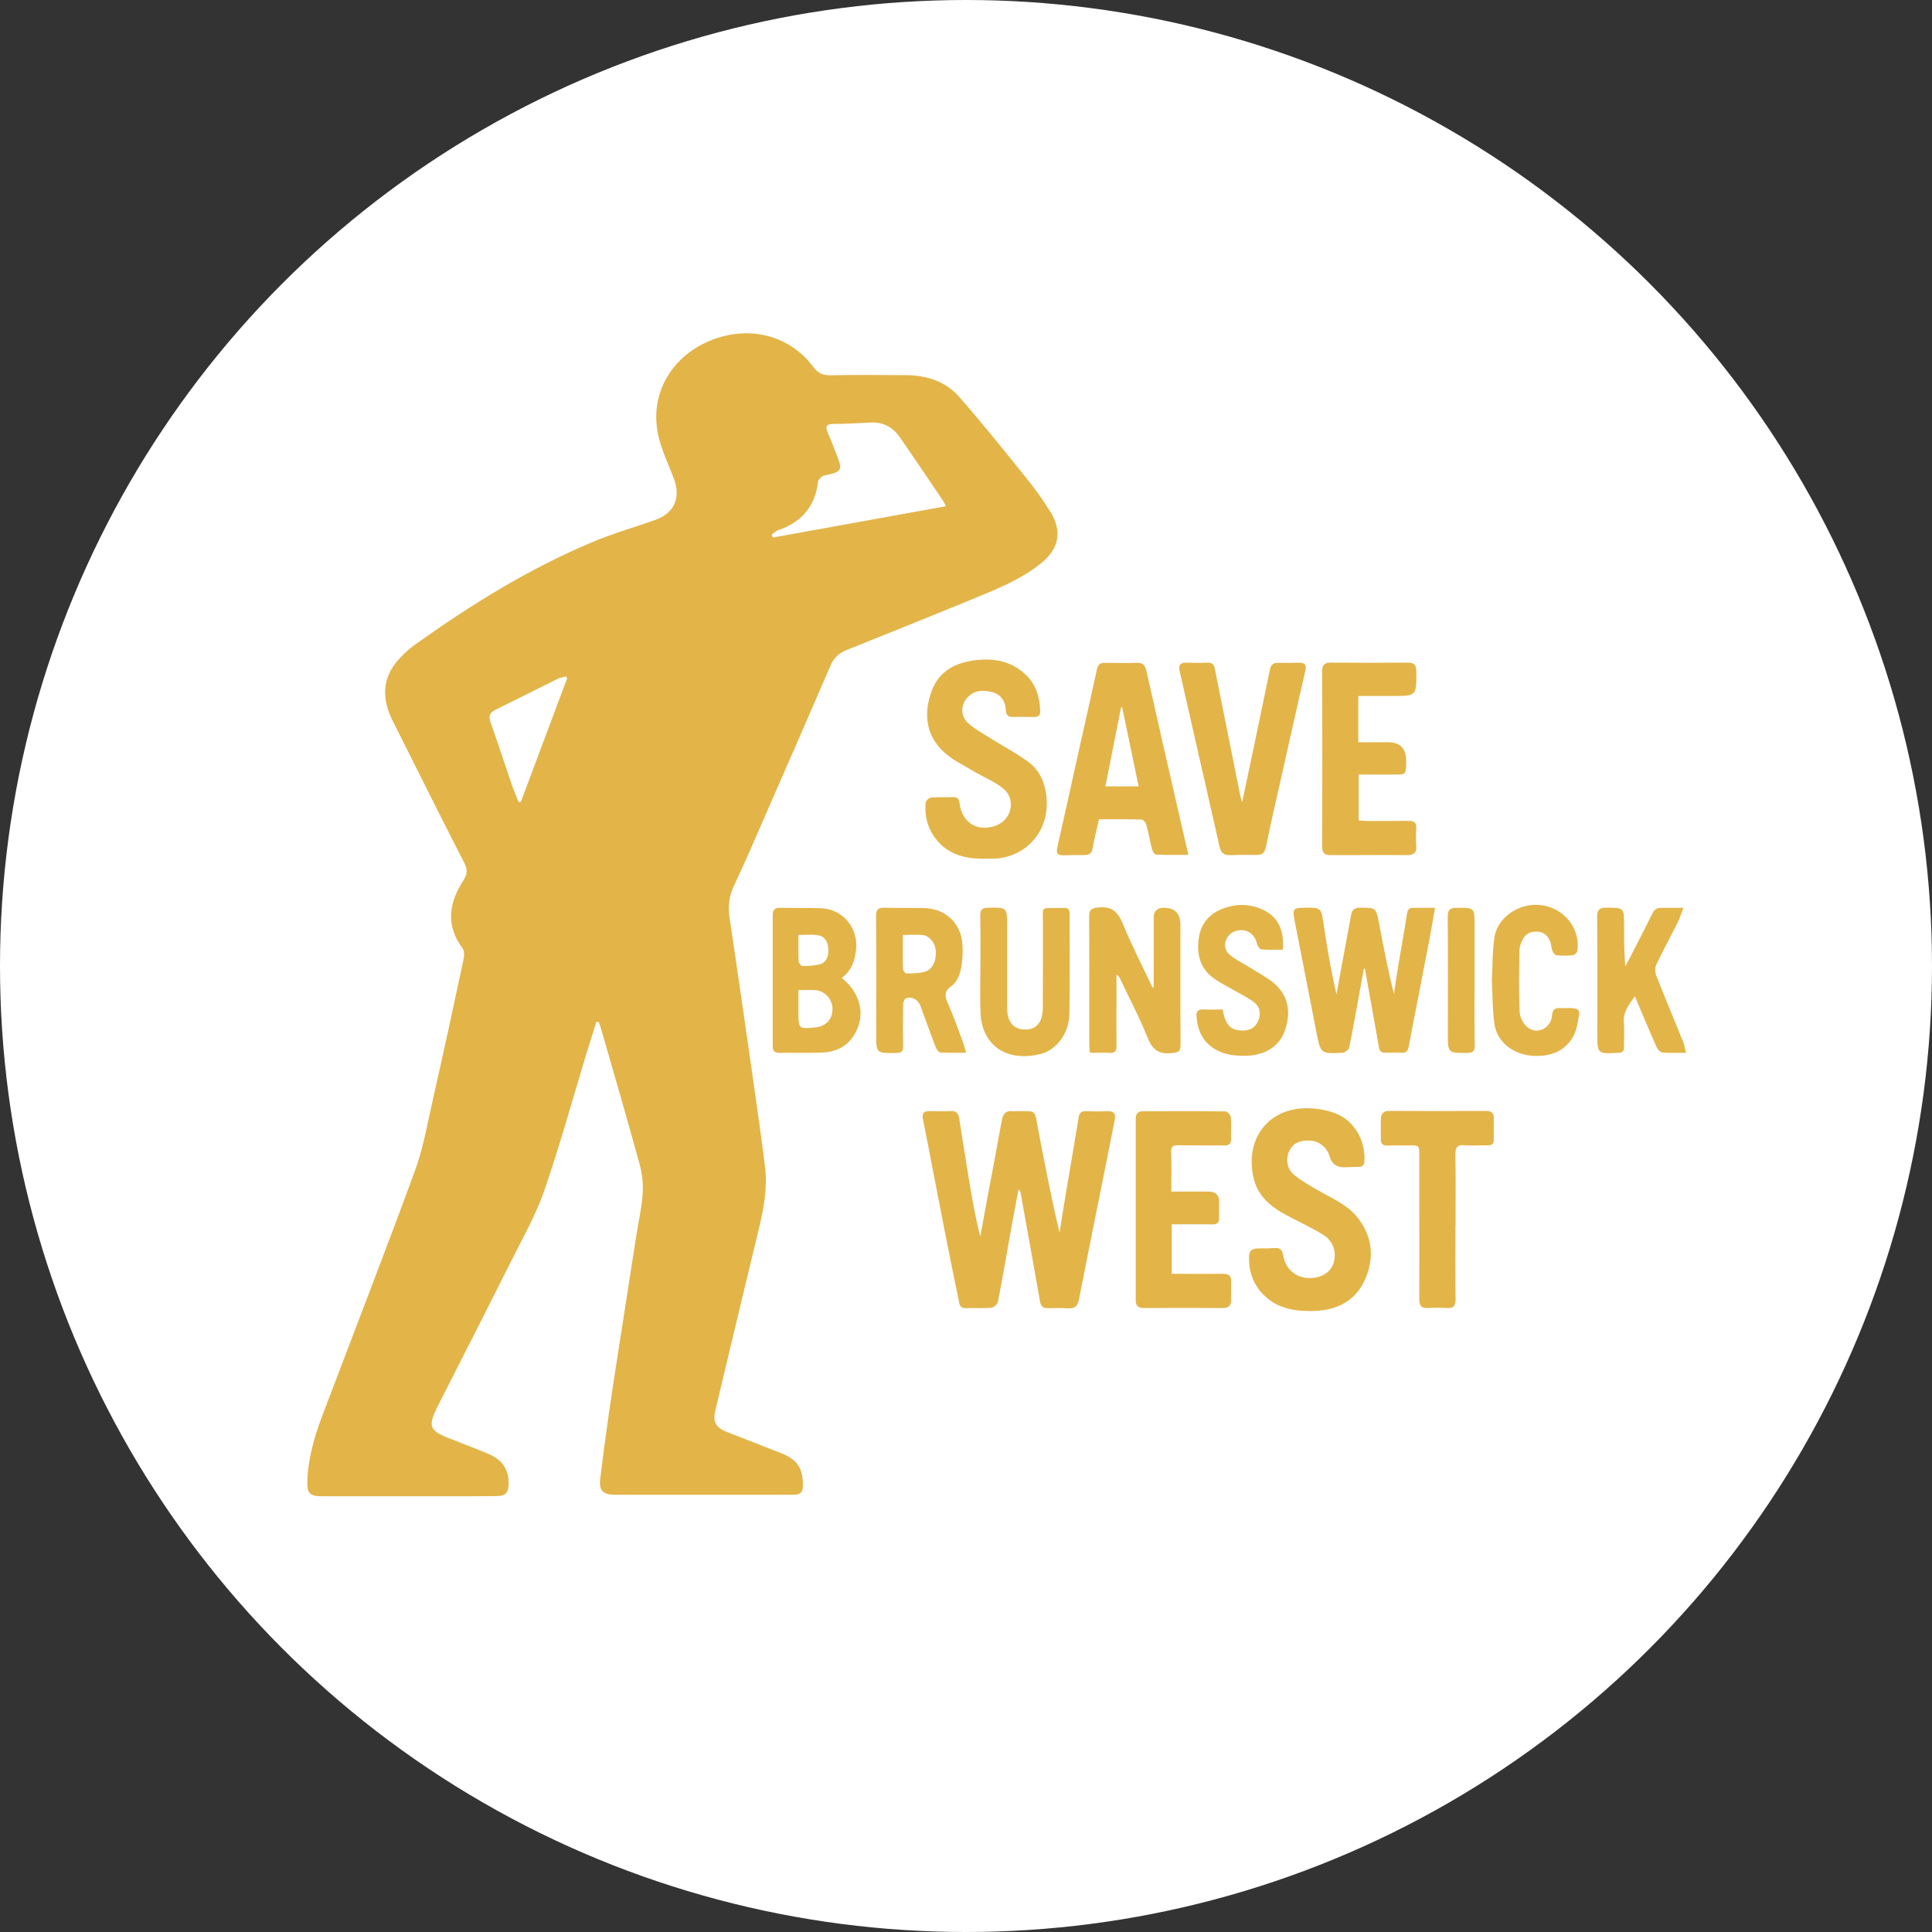 <?xml version="1.0" encoding="UTF-8"?>
<svg id="Layer_2" xmlns="http://www.w3.org/2000/svg" viewBox="0 0 256 256">
  <rect x="0" y="0" width="256" height="256" fill="#333333" stroke="none"/>
  <defs>
    <style>
      .cls-1 {
        fill: #fff;
      }

      .cls-2 {
        fill: #e3b448;
      }
    </style>
  </defs>
  <g id="Layer_1-2" data-name="Layer_1">
    <circle class="cls-1" cx="128" cy="128" r="128"/>
    <g>
      <path class="cls-2" d="M79.01,135.42c-.44,1.42-.89,2.85-1.33,4.27-1.84,6.05-3.51,12.15-5.58,18.12-1.13,3.26-2.88,6.32-4.43,9.42-3.21,6.42-6.48,12.81-9.73,19.22-.03.06-.05.12-.08.18-1.13,2.3-.91,2.92,1.44,3.87,1.82.73,3.67,1.4,5.48,2.18,1.84.78,2.68,2.15,2.61,4.01-.04,1.14-.41,1.53-1.57,1.55-2.11.03-4.22.01-6.33.02-5.64,0-11.28,0-16.91,0-1.47,0-1.9-.39-1.86-1.88.08-3.02.89-5.89,1.95-8.69,4.11-10.85,8.31-21.66,12.31-32.55,1.08-2.93,1.62-6.07,2.31-9.14,1.42-6.26,2.78-12.54,4.12-18.81.11-.5.14-1.2-.13-1.56-2.27-3.04-1.78-6.04.12-8.97.57-.88.56-1.47.09-2.38-3.19-6.21-6.29-12.47-9.43-18.71-1.44-2.87-1.52-5.62.72-8.14.65-.73,1.39-1.42,2.18-1.99,7.4-5.28,15.1-10.07,23.51-13.6,2.71-1.14,5.56-1.96,8.34-2.94,2.46-.86,3.42-2.88,2.53-5.33-.71-1.97-1.68-3.87-2.12-5.9-1.12-5.1,1.39-9.87,6.08-12.17,5.28-2.59,11.17-1.35,14.5,3.16.57.78,1.26,1.09,2.27,1.07,3.33-.07,6.66-.04,9.99-.02,2.75.01,5.26.84,7.08,2.92,3.01,3.44,5.87,7.01,8.74,10.57,1.19,1.48,2.33,3.03,3.32,4.65,1.6,2.62,1.1,4.92-1.32,6.84-2.79,2.22-6.09,3.48-9.33,4.82-5.42,2.24-10.87,4.41-16.32,6.6-.99.4-1.71.99-2.15,2.01-2.8,6.5-5.64,12.99-8.48,19.48-1.43,3.28-2.83,6.57-4.36,9.8-.67,1.41-.79,2.76-.56,4.28,1.08,7.17,2.1,14.35,3.13,21.52.54,3.8,1.09,7.6,1.56,11.4.34,2.78-.16,5.49-.81,8.19-1.95,8.02-3.85,16.05-5.77,24.08-.36,1.52.03,2.28,1.49,2.86,2.41.95,4.83,1.88,7.24,2.83,2.15.85,2.89,2,2.87,4.3,0,.84-.33,1.2-1.17,1.2-1.95-.01-3.89,0-5.84,0-5.97,0-11.94,0-17.9,0-1.61,0-2.14-.54-1.94-2.17.36-2.97.76-5.93,1.18-8.88.48-3.34,1.01-6.68,1.53-10.02.69-4.47,1.39-8.95,2.09-13.42.28-1.81.71-3.62.82-5.44.08-1.28-.07-2.64-.41-3.88-1.64-5.97-3.37-11.91-5.08-17.85-.1-.33-.22-.65-.34-.98-.11,0-.22,0-.33,0ZM125.34,67.09c-.19-.38-.24-.53-.33-.66-1.94-2.86-3.85-5.73-5.83-8.56-.9-1.28-2.17-1.97-3.8-1.88-1.68.09-3.36.17-5.03.19-.91.01-.99.38-.68,1.11.44,1.02.84,2.07,1.24,3.1.74,1.89.62,2.1-1.4,2.56-.19.04-.42.06-.56.17-.22.19-.52.43-.55.68-.38,3.3-2.18,5.39-5.29,6.45-.32.11-.58.39-.86.59.05.13.1.26.15.39,7.59-1.37,15.18-2.75,22.93-4.15ZM68.73,106.28c.1-.01.2-.03.29-.04,2.05-5.46,4.09-10.92,6.14-16.38-.06-.08-.12-.16-.18-.24-.37.11-.77.17-1.11.34-2.73,1.35-5.45,2.72-8.18,4.07-.73.36-1,.8-.7,1.64.97,2.74,1.87,5.51,2.81,8.27.27.79.61,1.56.92,2.34Z"/>
      <path class="cls-2" d="M134.97,157.55c-.33,1.74-.62,3.26-.9,4.79-.61,3.39-1.18,6.78-1.84,10.16-.06.32-.56.75-.89.78-1.11.1-2.24.01-3.36.05-.9.03-.87-.68-.98-1.22-.69-3.3-1.36-6.61-2-9.91-.91-4.62-1.77-9.26-2.7-13.88-.17-.83.12-1.1.88-1.09.96,0,1.91.05,2.87,0,.71-.04.94.36,1.04.92.42,2.56.8,5.12,1.22,7.67.44,2.68.9,5.35,1.58,8.03.34-1.83.67-3.66,1.01-5.48.62-3.32,1.26-6.63,1.85-9.95.16-.88.57-1.29,1.46-1.18.16.02.33,0,.49,0,2.78,0,2.33-.3,2.9,2.63.87,4.49,1.72,8.98,2.8,13.47.26-1.64.51-3.29.79-4.93.58-3.46,1.18-6.91,1.74-10.37.1-.63.4-.82.99-.8.92.03,1.85.05,2.77,0,.94-.06,1.17.36,1.01,1.19-.34,1.7-.67,3.4-1.01,5.1-1.24,6.2-2.5,12.39-3.71,18.6-.18.92-.55,1.3-1.5,1.23-.88-.07-1.78-.02-2.67-.02-.58,0-.88-.23-.99-.85-.85-4.84-1.73-9.68-2.6-14.51-.01-.06-.07-.11-.26-.41Z"/>
      <path class="cls-2" d="M173.52,173.72c-2.34,0-4.51-.49-6.2-2.26-1.34-1.41-1.88-3.12-1.81-5.05.02-.62.35-.91.9-.96.52-.05,1.05-.03,1.58-.03.56,0,1.24-.17,1.64.09.35.22.39.93.55,1.44.46,1.47,1.77,2.41,3.36,2.4,1.53,0,2.76-.75,3.14-1.92.47-1.43.04-2.94-1.33-3.8-1.52-.95-3.17-1.7-4.77-2.55-2.16-1.14-3.97-2.58-4.51-5.14-1.1-5.17,2.09-9.04,6.93-9.09,1.31-.02,2.71.2,3.93.67,2.53.97,3.98,3.54,3.87,6.3-.02.54-.25.79-.76.8-.63.02-1.25.04-1.88.05q-1.59.03-1.99-1.48c-.29-1.07-1.33-1.95-2.41-2.04-1.46-.13-2.43.32-2.92,1.34-.51,1.07-.34,2.4.68,3.22,1.06.85,2.27,1.54,3.47,2.21,1.87,1.04,3.86,1.92,5.14,3.73,1.82,2.56,1.96,5.34.64,8.11-1.31,2.73-3.72,3.85-6.66,3.95-.2,0-.4,0-.59,0Z"/>
      <path class="cls-2" d="M157.47,113.27c-1.53,0-2.9.03-4.27-.03-.2,0-.47-.41-.54-.68-.29-1.11-.48-2.24-.78-3.34-.07-.26-.42-.62-.65-.63-1.84-.05-3.68-.03-5.61-.03-.3,1.33-.63,2.59-.85,3.87-.12.69-.48.86-1.07.87-.92,0-1.85,0-2.77.03-.84.04-1-.32-.82-1.09,1-4.4,1.96-8.82,2.94-13.22.77-3.45,1.56-6.89,2.3-10.34.14-.64.44-.87,1.07-.85,1.42.03,2.83.04,4.25,0,.79-.02,1.06.32,1.23,1.05,1.48,6.61,3,13.21,4.51,19.81.33,1.43.66,2.86,1.06,4.59ZM150.88,104.2c-.75-3.61-1.47-7.05-2.19-10.49l-.14.02c-.69,3.48-1.38,6.95-2.08,10.47h4.4Z"/>
      <path class="cls-2" d="M130.45,113.78c-2.61.04-4.97-.57-6.59-2.81-.98-1.35-1.35-2.91-1.22-4.56.02-.27.42-.69.68-.72,1.01-.09,2.04-.04,3.06-.06.62,0,.71.38.78.9.34,2.57,2.52,3.8,4.92,2.82,2.04-.84,2.56-3.52.8-4.91-1.21-.96-2.73-1.55-4.07-2.36-1.32-.79-2.76-1.48-3.84-2.52-2.34-2.25-2.59-5.11-1.51-8.02.98-2.65,3.19-3.77,5.9-4.07,2.51-.28,4.78.19,6.63,2.01,1.32,1.29,1.79,2.94,1.84,4.74.02.56-.23.78-.75.78-.89,0-1.78-.03-2.67,0-.75.04-1.11-.13-1.15-1.01-.04-1.09-.67-1.98-1.75-2.27-1.09-.29-2.22-.33-3.16.54-1.06.99-1.17,2.58-.05,3.58.94.84,2.1,1.44,3.17,2.12,1.68,1.07,3.48,1.97,5.04,3.2,2.26,1.78,2.66,5.54,1.73,7.99-1.07,2.82-3.64,4.57-6.69,4.63-.36,0-.72,0-1.09,0Z"/>
      <path class="cls-2" d="M155.26,162.24v6.55c.34,0,.69,0,1.03,0,1.94,0,3.89.02,5.83,0,.72,0,1.03.29,1.01,1-.02.82,0,1.65,0,2.47,0,.72-.31,1.07-1.09,1.06-3.49-.02-6.99-.02-10.48,0-.75,0-1.07-.29-1.07-1.05,0-8.01.01-16.02,0-24.03,0-.69.32-.99.93-.99,3.66-.02,7.32-.03,10.97.02.25,0,.68.5.7.8.09.95,0,1.91.03,2.86.01.64-.25.86-.89.85-2.01-.03-4.02.01-6.03-.03-.74-.02-1.06.13-1.02.97.07,1.67.02,3.35.02,5.17,1.69,0,3.32,0,4.95,0q1.39,0,1.39,1.35c0,.69-.03,1.39,0,2.08.03.68-.24.93-.93.92-1.77-.04-3.54-.01-5.37-.01Z"/>
      <path class="cls-2" d="M180.71,128.39c-.32,1.76-.63,3.52-.96,5.28-.32,1.74-.63,3.49-1,5.22-.05.24-.45.4-.69.6-.02.02-.06,0-.1,0-2.98.16-2.97.16-3.54-2.78-.96-4.95-1.93-9.9-2.9-14.85-.27-1.38-.13-1.57,1.25-1.58,2.35-.03,2.3-.02,2.64,2.33.44,3.06.98,6.1,1.68,9.17.23-1.29.46-2.58.7-3.87.41-2.22.84-4.44,1.23-6.66.12-.7.45-.96,1.19-.97,2.12,0,2.11-.04,2.52,2.07.59,3.11,1.19,6.23,1.97,9.34.2-1.29.39-2.58.6-3.86.38-2.26.79-4.51,1.14-6.78.09-.59.36-.78.91-.76.85.02,1.7,0,2.8,0-.27,1.53-.5,2.94-.77,4.33-.9,4.69-1.83,9.39-2.73,14.08-.1.54-.32.82-.91.79-.72-.03-1.45-.02-2.17,0-.5.01-.76-.15-.85-.7-.6-3.48-1.24-6.95-1.87-10.43-.05,0-.1.01-.16.02Z"/>
      <path class="cls-2" d="M164.59,106.33c1.27-6.03,2.49-11.79,3.67-17.56.14-.68.42-.96,1.1-.94.92.02,1.85,0,2.77-.02.74-.02,1.01.28.84,1.03-1.07,4.69-2.13,9.39-3.18,14.09-.7,3.1-1.41,6.19-2.05,9.3-.16.75-.48,1.07-1.24,1.05-1.19-.02-2.37,0-3.56.03-.79.02-1.17-.34-1.34-1.11-1.04-4.66-2.12-9.32-3.18-13.98-.7-3.06-1.37-6.13-2.09-9.19-.21-.87,0-1.25.92-1.22.92.03,1.85.04,2.77,0,.59-.03.83.25.94.76,1.13,5.62,2.25,11.23,3.38,16.85.05.23.13.46.27.91Z"/>
      <path class="cls-2" d="M179.98,92.22v6.13c1.32,0,2.62,0,3.92,0q2.44,0,2.42,2.47c0,.1,0,.2,0,.3-.03,1.53-.03,1.52-1.6,1.51-1.54-.01-3.08,0-4.7,0v6.07c.4.03.79.09,1.17.09,1.84,0,3.69,0,5.53-.02.66,0,.97.25.94.94-.03.79-.06,1.59,0,2.37.08,1-.4,1.24-1.29,1.23-2.54-.03-5.07,0-7.61,0-.82,0-1.65,0-2.47,0-.76,0-1.1-.28-1.1-1.12.03-7.74.03-15.48,0-23.22,0-.86.31-1.18,1.15-1.17,3.39.02,6.79.03,10.18,0,.84,0,1.14.29,1.15,1.15.02,3.27.05,3.27-3.17,3.27-1.48,0-2.95,0-4.53,0Z"/>
      <path class="cls-2" d="M152.87,130.84c0-3.09,0-6.17,0-9.26q0-1.28,1.31-1.29,2.23-.02,2.23,2.24c0,5.31-.02,10.61.02,15.92,0,.82-.25.99-1.05,1.08-1.71.21-2.65-.34-3.31-2.01-1.08-2.71-2.45-5.29-3.7-7.93-.08-.16-.18-.3-.43-.42,0,.74,0,1.47,0,2.21,0,2.41-.02,4.81,0,7.22,0,.69-.23.94-.92.91-.85-.05-1.7-.01-2.6-.01-.03-.4-.08-.68-.08-.97,0-5.7.01-11.4-.02-17.1,0-.85.24-1.06,1.1-1.17,1.8-.23,2.68.47,3.36,2.13,1.17,2.88,2.61,5.65,3.93,8.46.05,0,.1,0,.15,0Z"/>
      <path class="cls-2" d="M192.85,162.54c0,3.19-.02,6.39.02,9.58.01.89-.27,1.27-1.18,1.2-.82-.06-1.65-.05-2.47,0-.85.05-1.17-.28-1.16-1.14.02-4.28,0-8.56,0-12.84,0-2.07,0-4.15,0-6.22,0-1.35,0-1.35-1.31-1.35-.96,0-1.91-.01-2.86.02-.62.03-.93-.18-.92-.83.01-.89-.02-1.78,0-2.67.02-.74.35-1.1,1.17-1.09,4.25.03,8.5.03,12.75,0,.72,0,1.05.26,1.05.95,0,.95-.02,1.91-.01,2.86,0,.54-.24.76-.79.75-1.02-.02-2.05.08-3.06-.01-1.05-.09-1.25.34-1.23,1.29.06,3.16.02,6.32.02,9.48h0Z"/>
      <path class="cls-2" d="M111.53,129.57c2.7,2.19,3.25,5.3,1.46,7.85-.99,1.41-2.44,1.98-4.06,2.05-1.87.08-3.76,0-5.63.04-.7.01-.91-.27-.91-.93.01-5.77.01-11.53,0-17.3,0-.72.26-1.01.99-.99,1.78.04,3.56-.01,5.34.05,2.96.1,5.03,2.59,4.71,5.52-.16,1.46-.6,2.75-1.88,3.71ZM105.8,131.19c0,1.06,0,2.01,0,2.95,0,2.21.02,2.22,2.26,1.99,1.43-.15,2.28-1.1,2.25-2.49-.03-1.3-1.05-2.37-2.36-2.45-.65-.04-1.31,0-2.16,0ZM105.8,123.87c0,1.26-.03,2.38.02,3.49.01.23.32.64.49.64.78,0,1.59-.03,2.33-.23.86-.23,1.24-1.13,1.1-2.27-.11-.87-.58-1.5-1.47-1.6-.77-.09-1.56-.02-2.47-.02Z"/>
      <path class="cls-2" d="M128,139.49c-1.23,0-2.31.04-3.38-.03-.24-.02-.53-.43-.64-.72-.7-1.8-1.34-3.62-2.01-5.44-.32-.85-1.12-1.3-1.93-1.01-.19.07-.36.49-.37.76-.03,1.85-.04,3.69,0,5.54.01.67-.17.92-.88.93-2.7.05-2.7.08-2.69-2.58,0-5.18.02-10.35-.02-15.53,0-.88.27-1.16,1.12-1.13,1.75.05,3.49,0,5.24.04,2.86.08,4.9,1.98,5.09,4.84.08,1.13,0,2.3-.24,3.4-.17.76-.6,1.66-1.2,2.08-1.04.74-.89,1.39-.47,2.36.74,1.68,1.35,3.41,1.99,5.13.14.38.23.79.4,1.36ZM119.63,123.87c0,1.61-.02,3.08.02,4.55,0,.2.3.57.45.57.81-.01,1.65,0,2.42-.22,1.07-.3,1.61-1.53,1.46-2.91-.1-.98-.87-1.9-1.76-1.97-.81-.06-1.63-.01-2.6-.01Z"/>
      <path class="cls-2" d="M223.4,139.5c-1.19,0-2.15.05-3.09-.03-.28-.03-.65-.38-.78-.67-.98-2.21-1.91-4.45-2.9-6.79-.76,1.09-1.57,2.04-1.46,3.47.09,1.08,0,2.17.03,3.26.01.55-.2.73-.74.76-2.81.16-2.81.18-2.81-2.64,0-5.11.02-10.21-.02-15.32,0-.92.23-1.28,1.2-1.27,2.37.02,2.37-.02,2.37,2.31,0,1.81,0,3.61.16,5.48.28-.53.56-1.05.83-1.58.92-1.81,1.87-3.61,2.76-5.44.27-.56.64-.77,1.23-.75.88.02,1.76,0,2.88,0-.31.79-.49,1.41-.77,1.97-.93,1.85-1.92,3.66-2.81,5.52-.19.4-.2,1.02-.04,1.43,1.16,2.96,2.39,5.88,3.58,8.83.17.41.23.86.39,1.46Z"/>
      <path class="cls-2" d="M129.91,127.93c0-2.21.03-4.42-.02-6.62-.02-.79.28-1.01,1.03-1.03,2.53-.05,2.53-.07,2.53,2.44,0,3.63-.01,7.25,0,10.88,0,1.96,1.02,2.96,2.73,2.8,1.3-.13,1.99-1.11,2-2.92.02-3.76,0-7.51.01-11.27,0-2.13-.3-1.87,1.89-1.9.3,0,.59.02.89,0,.54-.03.76.2.76.76-.01,4.42.06,8.83-.03,13.25-.05,2.66-1.75,4.85-3.89,5.36-3.17.76-5.85-.13-7.13-2.51-.43-.81-.7-1.79-.74-2.71-.11-2.17-.03-4.35-.03-6.52h-.01Z"/>
      <path class="cls-2" d="M170,125.84c-1,0-1.95.05-2.89-.04-.22-.02-.49-.5-.57-.82-.34-1.35-1.54-2.05-2.86-1.6-1.33.46-1.84,2.14-.8,3.07.81.73,1.86,1.19,2.79,1.79,1.1.7,2.31,1.3,3.27,2.16,1.91,1.72,2.1,3.93,1.28,6.24-.71,2.02-2.66,3.2-5.06,3.25-1.36.03-2.68-.07-3.92-.73-1.81-.96-2.56-2.55-2.7-4.5-.04-.58.18-.93.85-.9.88.04,1.76,0,2.61,0,.39,2.13,1.11,2.83,2.76,2.79.96-.02,1.62-.45,1.98-1.34.36-.89.23-1.75-.49-2.34-.73-.59-1.6-1-2.42-1.48-1.01-.59-2.09-1.1-3.04-1.79-1.8-1.29-2.23-3.2-1.95-5.25.27-1.98,1.44-3.34,3.35-4.01,1.23-.43,2.47-.57,3.77-.27,2.89.68,4.29,2.58,4.02,5.75Z"/>
      <path class="cls-2" d="M197.68,129.91c.1-1.9.06-3.83.34-5.7.43-2.82,3.54-4.76,6.49-4.23,2.89.51,4.9,3.17,4.5,5.99-.03.23-.36.58-.58.6-.72.08-1.45.08-2.17.01-.21-.02-.47-.35-.56-.59-.16-.39-.14-.85-.29-1.24-.28-.71-.76-1.21-1.59-1.29-.86-.07-1.59.16-2.01.94-.24.45-.46.98-.47,1.48-.05,2.73-.09,5.47.02,8.2.03.7.47,1.56,1,2.01,1.28,1.08,3.16.19,3.29-1.53.07-.82.41-1.02,1.11-.98.13,0,.26,0,.4,0,2.5-.07,2.23.18,1.82,2.27-.43,2.18-2.17,4.22-5.7,4.06-2.67-.12-4.93-1.77-5.27-4.28-.26-1.88-.23-3.8-.33-5.71Z"/>
      <path class="cls-2" d="M195.39,129.91c0,2.87-.03,5.73.02,8.6.01.8-.27,1.01-1.03,1.01-2.53,0-2.53.03-2.53-2.54,0-5.17.03-10.34-.02-15.51,0-.93.31-1.18,1.19-1.18,2.37,0,2.37-.04,2.37,2.32,0,2.44,0,4.88,0,7.31Z"/>
    </g>
  </g>
</svg>